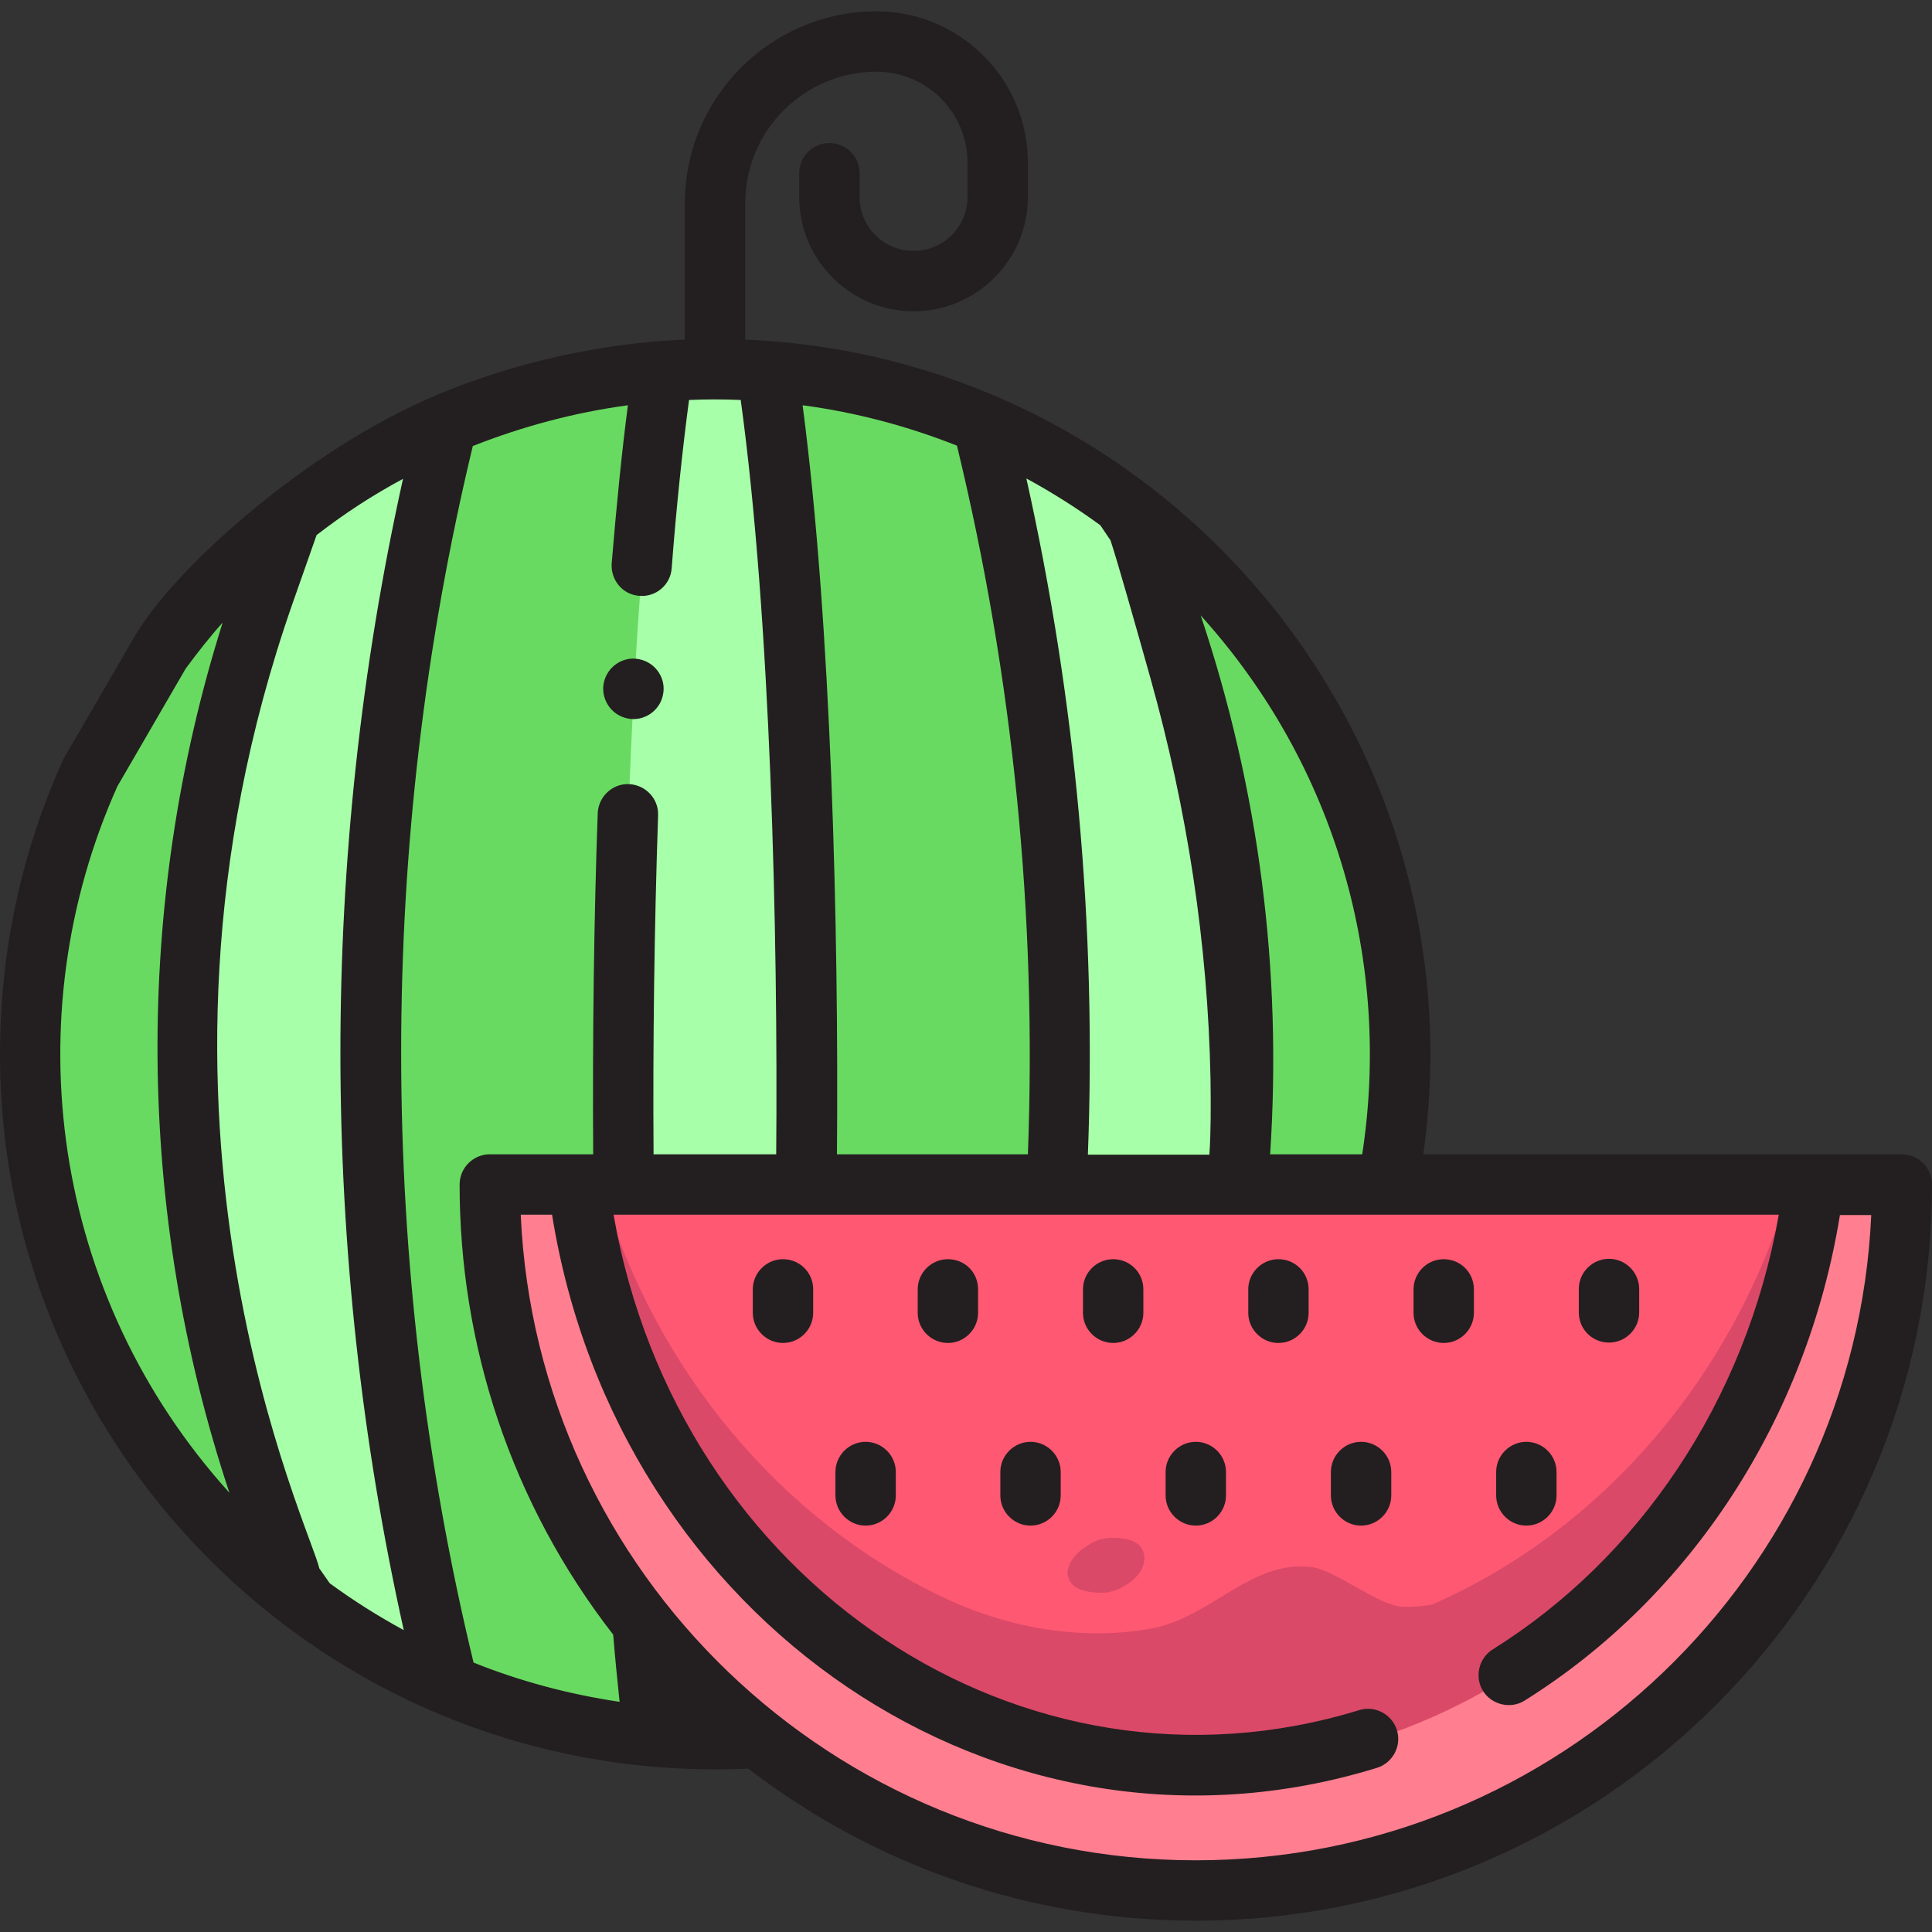 <svg id="Layer_1" enable-background="new 0 0 512 512" height="512" viewBox="0 0 512 512" width="512" xmlns="http://www.w3.org/2000/svg"><rect x="0" y="0" width="512" height="512" fill="#333333" stroke="none"/><circle cx="189.5" cy="279.9" fill="#69da61" r="181.5"/><path d="m203.4 99c12.9 84.8 14.1 261.7 2.5 361.8-10.6.9-21.5 1-32.6 0-11.8-101-10.3-277.7 2.5-361.8 8.9-.7 18.2-.8 27.6 0zm105.7 62.6-7.5-21.5-4.3-6.2c-11.4-8.4-23.7-15.5-36.9-21.1l.7 3c26.5 108.8 26.3 222.4-.5 331.2 14.9-6.3 28.7-14.6 41.3-24.5l7.1-20.5c27.2-77.8 27.2-162.6.1-240.4zm-232-24.2-7.1 20.5c-27.2 77.8-27.2 162.6 0 240.4l7.5 21.5 4.3 6.2c11.4 8.4 23.7 15.5 36.9 21.1l-.7-3c-26.5-108.8-26.3-222.4.5-331.2-15 6.3-28.8 14.6-41.4 24.5z" fill="#a8ffa9"/><path d="m316.9 501.6c103.3 0 187.1-83.8 187.1-187.1h-374.2c0 103.3 83.8 187.1 187.1 187.1z" fill="#ff7f90"/><path d="m153.2 314.5c10.7 86.8 79.9 153.8 163.7 153.8s152.9-67 163.7-153.8z" fill="#ff5872"/><path d="m474.4 314.5c-14.8 50.3-49.8 90.9-94.8 110.7-2.6.5-5.2.7-7.9.6-6.5-.3-17.7-9.7-24.1-10.5-16.1-2-26.6 13.4-42.6 16.3-16.6 3-36.1.7-55.1-8.3-43-20.5-76.3-60.1-90.6-108.8h-6.2c10.7 86.8 79.9 153.8 163.7 153.8s152.9-67 163.7-153.8z" fill="#db4968"/><path d="m292.1 422.1c2.4 0 4.7-1 6.7-2.3 1.7-1.1 3.2-2.6 4-4.5s.6-4.3-.8-5.7c-1.2-1.2-2.9-1.7-4.6-1.9-4.1-.5-6.9.1-10.4 2.7-2.6 1.9-5.5 5.6-3.3 8.9 1.5 2.4 5.8 2.8 8.4 2.8z" fill="#db4968"/><g fill="#231f20"><path d="m504 305.9c-15.7 0-113.3 0-126.8 0 15.6-111.9-69-211.3-179.7-215.9v-36.2c0-19.2 15.6-34.8 34.8-34.8 13.3 0 24.1 10.8 24.1 24.1v9.1c0 7.9-6.4 14.3-14.3 14.3s-14.3-6.4-14.3-14.3v-6.3c0-4.4-3.6-8-8-8s-8 3.6-8 8v6.3c0 16.7 13.6 30.3 30.3 30.3s30.3-13.6 30.3-30.3v-9.1c0-22.1-18-40.1-40.1-40.1-28 0-50.8 22.8-50.8 50.8v36.2c-21.6.9-44.8 5.8-66.3 14.9-34.7 14.8-69.3 46.1-79.6 63.9-19.7 34-18.6 31.9-18.9 32.6-11.1 24.6-16.7 50.8-16.7 78 0 106.7 89 194.2 198.3 189.3 32.9 25.3 74 40.3 118.6 40.3 107.6 0 195.1-87.5 195.1-195.1 0-4.4-3.6-8-8-8zm-143 0h-24.4c3.2-48.6-2.9-96.5-18.4-142.8 36.3 40.2 50.5 92.7 42.8 142.8zm-139.2 0c.5-59.7-1.5-140.7-9.1-198.5 14.3 1.9 28 5.6 40.9 10.7 14.9 61.5 21.2 124.6 18.8 187.8zm-47.4-89.8c.2-4.4-3.3-8.1-7.7-8.3s-8.1 3.3-8.3 7.7c-1 28.2-1.4 58.7-1.2 90.4-7.1 0-20.5 0-27.4 0-4.4 0-8 3.6-8 8 0 42.5 13.6 84.4 40.7 119.3.5 6.2 1.1 12.1 1.7 17.8-13.5-2-26.5-5.5-38.7-10.4-25.5-105.5-25.6-216.9-.2-322.4 13.2-5.2 27-8.9 41.1-10.8-1.6 12.2-3 26.3-4.3 41.9-.3 4.4 2.9 8.3 7.3 8.6 4.4.4 8.3-2.9 8.6-7.3 1.3-16.9 2.9-31.8 4.6-44.6 5-.2 8.5-.2 13.7 0 7.9 57.6 9.9 141.1 9.4 199.9h-32.5c-.2-29.6.2-60.1 1.2-89.8zm-87 203.5-2.8-4c-1.8-9.5-55-118.5-7.1-255.6l6.4-18.2c7.5-5.8 14.9-10.6 22.9-14.9-22.2 100.1-22.1 205 .2 305.1-6.8-3.7-13.3-7.8-19.6-12.4zm184.6-292.8c6.8 3.7 13.3 7.8 19.6 12.4l2.7 4c2 6.1 6.3 21.3 10.6 36.6 9.7 34.6 15.2 70.3 15.9 106.2.1 7.3.1 14.2-.3 20h-32.2c2.3-60.3-3.2-120.4-16.3-179.2zm-240.9 81.6 18.1-31.2c3.1-4.2 6.3-8.3 9.8-12.2-23.6 74.8-23 156.1 1.8 230.6-47.3-52.3-57.1-126-29.7-187.2zm285.8 284.6c-96.2 0-174.7-76.2-178.9-171.1h8.3c17.3 107.8 118.8 177.4 218.6 146.6 4.2-1.3 6.6-5.8 5.3-10s-5.8-6.6-10-5.3c-89.1 27.4-180.6-33.8-197.6-131.3h308.8c-8.8 49.8-37.4 91.2-75.8 115.2-3.7 2.3-4.9 7.3-2.6 11s7.3 4.9 11 2.6c44-27.5 74.8-74.5 83.6-128.7h8.3c-4.3 95-82.9 171-179 171z"/><path d="m207.5 333.7c-4.4 0-8 3.6-8 8v6.2c0 4.4 3.6 8 8 8s8-3.6 8-8v-6.2c0-4.5-3.6-8-8-8z"/><path d="m251.2 333.7c-4.4 0-8 3.6-8 8v6.2c0 4.4 3.6 8 8 8s8-3.6 8-8v-6.2c0-4.5-3.5-8-8-8z"/><path d="m295 333.7c-4.4 0-8 3.6-8 8v6.2c0 4.4 3.6 8 8 8s8-3.6 8-8v-6.2c0-4.5-3.6-8-8-8z"/><path d="m338.8 333.7c-4.4 0-8 3.6-8 8v6.2c0 4.4 3.6 8 8 8s8-3.6 8-8v-6.2c0-4.5-3.6-8-8-8z"/><path d="m382.6 333.7c-4.4 0-8 3.6-8 8v6.2c0 4.4 3.6 8 8 8s8-3.6 8-8v-6.2c0-4.5-3.6-8-8-8z"/><path d="m426.4 355.8c4.4 0 8-3.6 8-8v-6.2c0-4.4-3.6-8-8-8s-8 3.6-8 8v6.2c0 4.5 3.6 8 8 8z"/><path d="m229.4 382.1c-4.4 0-8 3.6-8 8v6.2c0 4.4 3.6 8 8 8s8-3.6 8-8v-6.2c0-4.4-3.6-8-8-8z"/><path d="m273.1 382.1c-4.4 0-8 3.6-8 8v6.2c0 4.4 3.6 8 8 8s8-3.6 8-8v-6.2c0-4.4-3.6-8-8-8z"/><path d="m316.9 382.1c-4.4 0-8 3.6-8 8v6.2c0 4.4 3.6 8 8 8s8-3.6 8-8v-6.2c0-4.4-3.6-8-8-8z"/><path d="m360.7 382.1c-4.4 0-8 3.6-8 8v6.2c0 4.4 3.6 8 8 8s8-3.6 8-8v-6.2c0-4.4-3.6-8-8-8z"/><path d="m404.5 404.3c4.4 0 8-3.6 8-8v-6.2c0-4.4-3.6-8-8-8s-8 3.6-8 8v6.2c0 4.4 3.6 8 8 8z"/><path d="m169.4 174.7c-4.2-.9-8.5 1.9-9.4 6.3-.8 3.9 1.6 8.4 6.3 9.4 4.3.9 8.6-2 9.4-6.3.9-4.1-1.8-8.5-6.3-9.4z"/></g></svg>